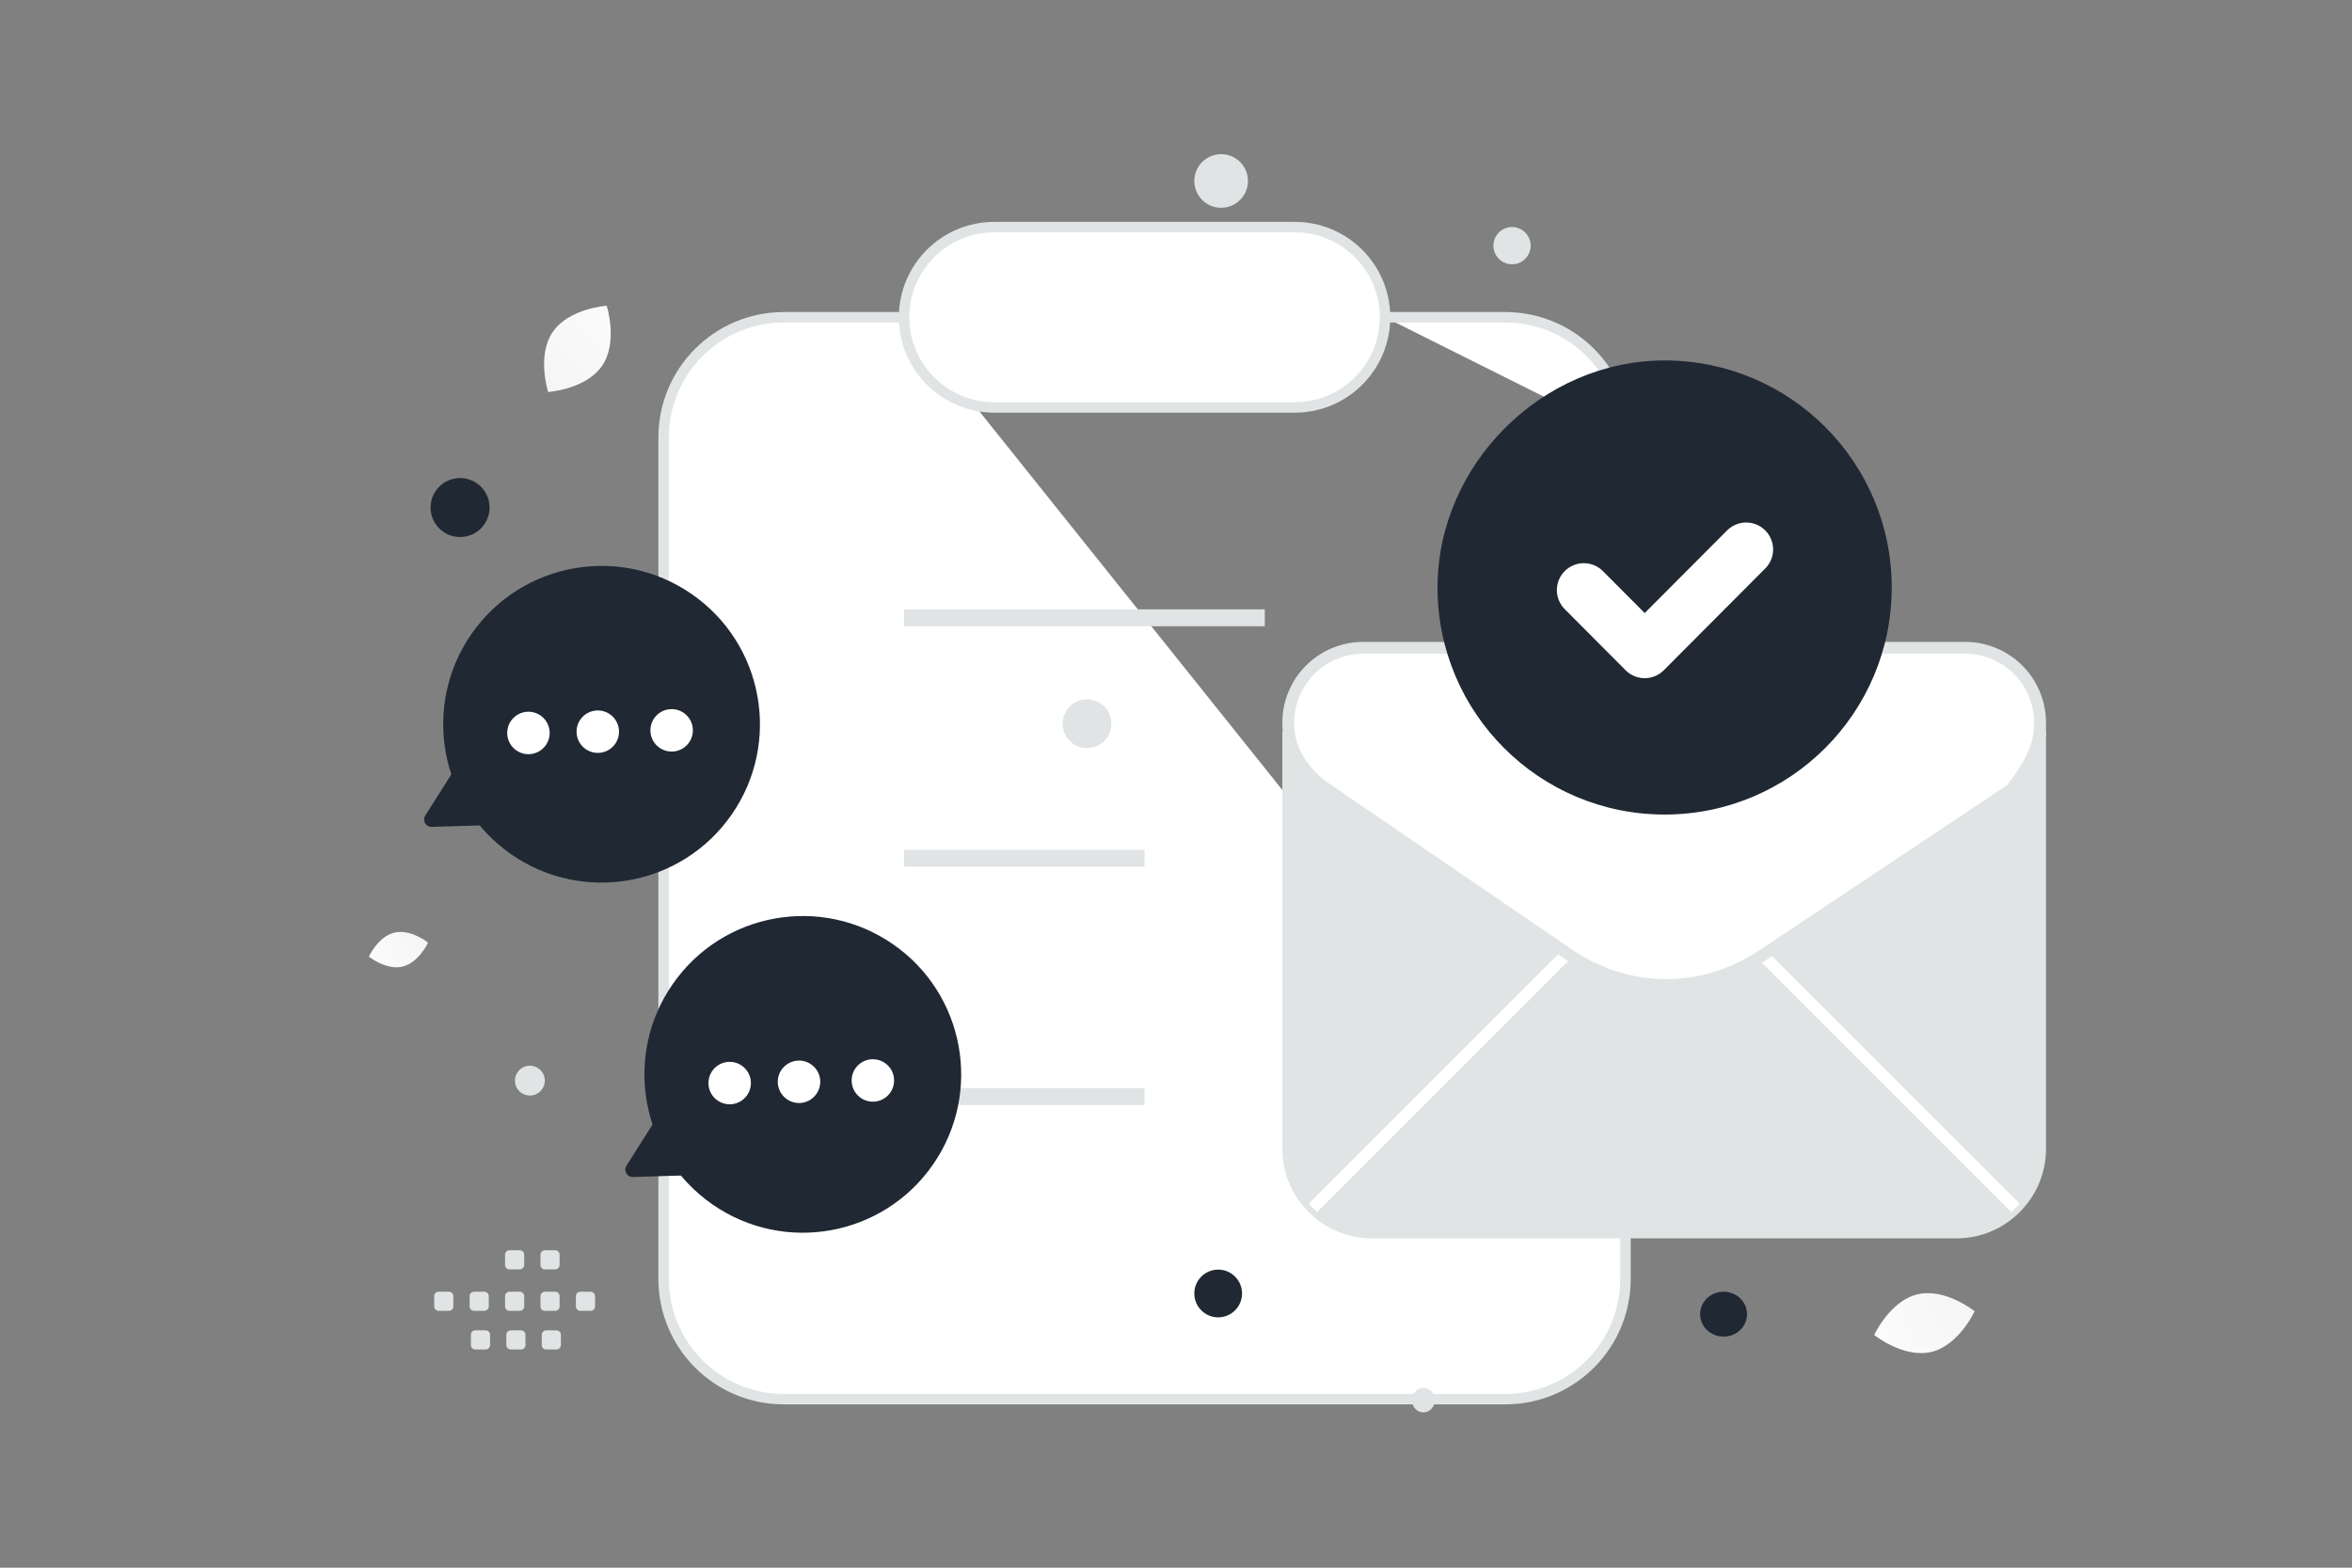 <svg width="900" height="600" viewBox="0 0 900 600" fill="none" xmlns="http://www.w3.org/2000/svg"><rect x="0" y="0" width="900" height="600" fill="#808080" stroke="none"/><path fill="transparent" d="M0 0h900v600H0z"/><path fill-rule="evenodd" clip-rule="evenodd" d="M345.952 121.429h-46.007c-25.419 0-46.007 20.588-46.007 46.007v322.05c0 25.419 20.588 46.007 46.007 46.007h276.042c25.419 0 46.008-20.588 46.008-46.007v-23.004" fill="#fff"/><path d="M345.952 121.429h-46.007c-25.419 0-46.007 20.588-46.007 46.007v322.05c0 25.419 20.588 46.007 46.007 46.007h276.042c25.419 0 46.008-20.588 46.008-46.007v-23.004" stroke="#E1E4E5" stroke-width="4"/><path fill-rule="evenodd" clip-rule="evenodd" d="M495.475 155.935H380.457c-19.046 0-34.505-15.459-34.505-34.506s15.459-34.505 34.505-34.505h115.018c19.047 0 34.505 15.458 34.505 34.505 0 19.047-15.458 34.506-34.505 34.506z" fill="#fff" stroke="#E1E4E5" stroke-width="4"/><path fill-rule="evenodd" clip-rule="evenodd" d="M345.952 236.447h138.021-138.021z" fill="#fff"/><path d="M345.952 236.447h138.021" stroke="#E1E4E5" stroke-width="6.462"/><path fill-rule="evenodd" clip-rule="evenodd" d="M345.952 328.461h92.014-92.014z" fill="#fff"/><path d="M345.952 328.461h92.014" stroke="#E1E4E5" stroke-width="6.462"/><path fill-rule="evenodd" clip-rule="evenodd" d="M345.952 419.695h92.014-92.014z" fill="#fff"/><path d="M345.952 419.695h92.014" stroke="#E1E4E5" stroke-width="6.462"/><path fill-rule="evenodd" clip-rule="evenodd" d="M529.98 121.429h46.008c25.418 0 46.007 20.588 46.007 46.007" fill="#fff"/><path d="M529.98 121.429h46.008c25.418 0 46.007 20.588 46.007 46.007" stroke="#E1E4E5" stroke-width="4"/><path fill-rule="evenodd" clip-rule="evenodd" d="M492.963 279.913v159.82c0 17.58 14.384 31.964 31.964 31.964h223.748c17.581 0 31.964-14.384 31.964-31.964v-159.82" fill="#E1E4E5"/><path d="M492.963 279.913v159.82c0 17.58 14.384 31.964 31.964 31.964h223.748c17.581 0 31.965-14.384 31.965-31.964v-159.82" stroke="#E1E4E5" stroke-width="4.532"/><path fill-rule="evenodd" clip-rule="evenodd" d="m502.359 462.299 97.394-97.394-97.394 97.394z" fill="#fff"/><path d="m502.359 462.299 97.394-97.394" stroke="#fff" stroke-width="4.532"/><path fill-rule="evenodd" clip-rule="evenodd" d="m674.52 365.576 96.723 96.723-96.723-96.723z" fill="#fff"/><path d="m674.52 365.576 96.723 96.723" stroke="#fff" stroke-width="4.532"/><path fill-rule="evenodd" clip-rule="evenodd" d="M492.963 276.716c0 9.59 4.795 17.581 12.786 23.973l95.892 65.527c22.375 14.383 49.544 14.383 71.919 0l95.892-63.928c6.393-7.991 11.188-15.982 11.188-25.572a28.648 28.648 0 0 0-28.768-28.767H521.731a28.648 28.648 0 0 0-28.768 28.767z" fill="#fff" stroke="#E1E4E5" stroke-width="4.532"/><path fill-rule="evenodd" clip-rule="evenodd" d="M636.973 311.75c-47.987 0-86.898-38.911-86.898-86.897 0-47.002 39.973-86.937 86.956-86.898 47.968.038 86.84 38.93 86.84 86.898 0 47.986-38.892 86.897-86.898 86.897z" fill="#1F2833"/><path d="m668.172 210.289-38.824 38.956-23.295-23.389" stroke="#fff" stroke-width="20.624" stroke-linecap="round" stroke-linejoin="round"/><path d="M180.393 242.673c19.066-27.505 56.821-34.347 84.327-15.28 27.505 19.066 34.347 56.821 15.28 84.327-19.066 27.506-56.821 34.347-84.327 15.28-27.505-19.066-34.347-56.821-15.28-84.327z" fill="#1F2833"/><path d="M194.313 311.47c1.009 1.843-.283 4.102-2.383 4.167l-26.747.835c-2.258.07-3.676-2.414-2.467-4.323l14.591-23.032c1.148-1.812 3.819-1.727 4.849.155l12.157 22.198z" fill="#1F2833"/><path d="M248.883 279.673c.078 4.491 3.781 8.052 8.272 7.973 4.49-.079 8.051-3.782 7.972-8.272-.078-4.491-3.781-8.052-8.272-7.973-4.49.095-8.051 3.782-7.972 8.272zm-28.22 1.197c.457 4.459 4.459 7.705 8.918 7.248 4.459-.457 7.705-4.459 7.248-8.918-.457-4.459-4.459-7.705-8.918-7.248-4.459.473-7.705 4.459-7.248 8.918zm-26.534.489c.457 4.459 4.459 7.705 8.918 7.248 4.459-.457 7.705-4.459 7.248-8.918-.457-4.459-4.459-7.705-8.918-7.248-4.459.457-7.705 4.443-7.248 8.918z" fill="#fff"/><path d="M257.393 376.673c19.067-27.505 56.821-34.347 84.327-15.28 27.506 19.066 34.347 56.821 15.28 84.327-19.066 27.506-56.821 34.347-84.326 15.28-27.506-19.066-34.348-56.821-15.281-84.327z" fill="#1F2833"/><path d="M271.313 445.47c1.009 1.843-.283 4.102-2.383 4.167l-26.747.835c-2.258.07-3.676-2.414-2.467-4.323l14.591-23.032c1.148-1.812 3.819-1.727 4.849.155l12.157 22.198z" fill="#1F2833"/><path d="M325.883 413.673c.078 4.491 3.781 8.052 8.272 7.973 4.49-.079 8.051-3.782 7.972-8.272-.078-4.491-3.781-8.052-8.272-7.973-4.49.095-8.051 3.782-7.972 8.272zm-28.22 1.197c.457 4.459 4.459 7.705 8.918 7.248 4.459-.457 7.705-4.459 7.248-8.918-.457-4.459-4.459-7.705-8.918-7.248-4.459.473-7.705 4.459-7.248 8.918zm-26.534.489c.457 4.459 4.459 7.705 8.918 7.248 4.459-.457 7.705-4.459 7.248-8.918-.457-4.459-4.459-7.705-8.918-7.248-4.459.457-7.705 4.443-7.248 8.918z" fill="#fff"/><path fill-rule="evenodd" clip-rule="evenodd" d="M167.86 494.387h3.909c.945 0 1.706.769 1.706 1.706v3.908c0 .945-.769 1.706-1.706 1.706h-3.909a1.712 1.712 0 0 1-1.705-1.706v-3.908a1.702 1.702 0 0 1 1.705-1.706zm13.551 0h3.908c.937 0 1.706.769 1.706 1.706v3.908c0 .945-.769 1.706-1.706 1.706h-3.908a1.712 1.712 0 0 1-1.706-1.706v-3.908c0-.937.768-1.706 1.706-1.706zm13.56 0h3.908c.937 0 1.706.769 1.706 1.706v3.908c0 .945-.769 1.706-1.706 1.706h-3.908a1.713 1.713 0 0 1-1.706-1.706v-3.908a1.702 1.702 0 0 1 1.706-1.706zm13.55 0h3.909c.937 0 1.705.769 1.705 1.706v3.908c0 .945-.768 1.706-1.705 1.706h-3.909a1.714 1.714 0 0 1-1.714-1.706v-3.908a1.725 1.725 0 0 1 1.714-1.706zm13.552 0h3.909c.945 0 1.714.769 1.714 1.706v3.908c0 .946-.769 1.706-1.714 1.706h-3.909a1.713 1.713 0 0 1-1.706-1.706v-3.908c0-.937.769-1.706 1.706-1.706zm-40.165 14.777h3.908c.937 0 1.706.769 1.706 1.706v3.916c0 .937-.769 1.706-1.706 1.706h-3.908a1.708 1.708 0 0 1-1.706-1.706v-3.908a1.704 1.704 0 0 1 1.706-1.714zm13.551 0h3.908c.937 0 1.706.769 1.706 1.706v3.916c0 .937-.769 1.706-1.706 1.706h-3.908a1.713 1.713 0 0 1-1.706-1.706v-3.908a1.704 1.704 0 0 1 1.706-1.714zm13.551 0h3.909c.945 0 1.714.769 1.714 1.706v3.916c0 .937-.769 1.706-1.714 1.706h-3.909a1.713 1.713 0 0 1-1.706-1.706v-3.908c0-.945.769-1.714 1.706-1.714zm-14.039-30.651h3.908c.937 0 1.706.769 1.706 1.706v3.908c0 .945-.769 1.706-1.706 1.706h-3.908a1.713 1.713 0 0 1-1.706-1.706v-3.908a1.702 1.702 0 0 1 1.706-1.706zm13.55 0h3.909c.937 0 1.705.769 1.705 1.706v3.908c0 .945-.768 1.706-1.705 1.706h-3.909a1.714 1.714 0 0 1-1.714-1.706v-3.908a1.725 1.725 0 0 1 1.714-1.706z" fill="#E1E4E5"/><path d="M738.999 517.428c-10.612 2.513-21.835-6.486-21.835-6.486s5.989-13.071 16.605-15.577c10.611-2.514 21.831 6.478 21.831 6.478s-5.989 13.071-16.601 15.585z" fill="url(#a)"/><path d="M154.015 369.941c-6.253 1.482-12.867-3.821-12.867-3.821s3.53-7.702 9.785-9.179c6.253-1.481 12.864 3.817 12.864 3.817s-3.529 7.702-9.782 9.183z" fill="url(#b)"/><path d="M230.422 139.957c6.186-9.112 1.726-22.938 1.726-22.938s-14.488.956-20.667 10.074c-6.186 9.111-1.732 22.93-1.732 22.93s14.488-.955 20.673-10.066z" fill="url(#c)"/><ellipse cx="659.532" cy="502.968" rx="8.981" ry="8.591" transform="rotate(180 659.532 502.968)" fill="#1F2833"/><circle cx="466.139" cy="495.051" r="9.135" transform="rotate(180 466.139 495.051)" fill="#1F2833"/><circle r="11.286" transform="matrix(-1 0 0 1 176.047 194.252)" fill="#1F2833"/><ellipse rx="6.026" ry="5.794" transform="matrix(-1 0 0 1 620.804 457.851)" fill="#E1E4E5"/><circle r="9.33" transform="matrix(-1 0 0 1 415.945 276.997)" fill="#E1E4E5"/><ellipse rx="4.382" ry="4.675" transform="matrix(-1 0 0 1 544.659 535.882)" fill="#E1E4E5"/><circle r="10.26" transform="matrix(-1 0 0 1 467.273 69.26)" fill="#E1E4E5"/><circle r="5.71" transform="scale(1 -1) rotate(-75 -168.117 -338.915)" fill="#E1E4E5"/><circle r="7.127" transform="scale(1 -1) rotate(-75 228.027 -424.026)" fill="#E1E4E5"/><defs><linearGradient id="a" x1="699.038" y1="523.678" x2="791.934" y2="479.791" gradientUnits="userSpaceOnUse"><stop stop-color="#fff"/><stop offset="1" stop-color="#EEE"/></linearGradient><linearGradient id="b" x1="130.468" y1="373.625" x2="185.207" y2="347.764" gradientUnits="userSpaceOnUse"><stop stop-color="#fff"/><stop offset="1" stop-color="#EEE"/></linearGradient><linearGradient id="c" x1="250.68" y1="104.49" x2="175.883" y2="176.388" gradientUnits="userSpaceOnUse"><stop stop-color="#fff"/><stop offset="1" stop-color="#EEE"/></linearGradient></defs></svg>